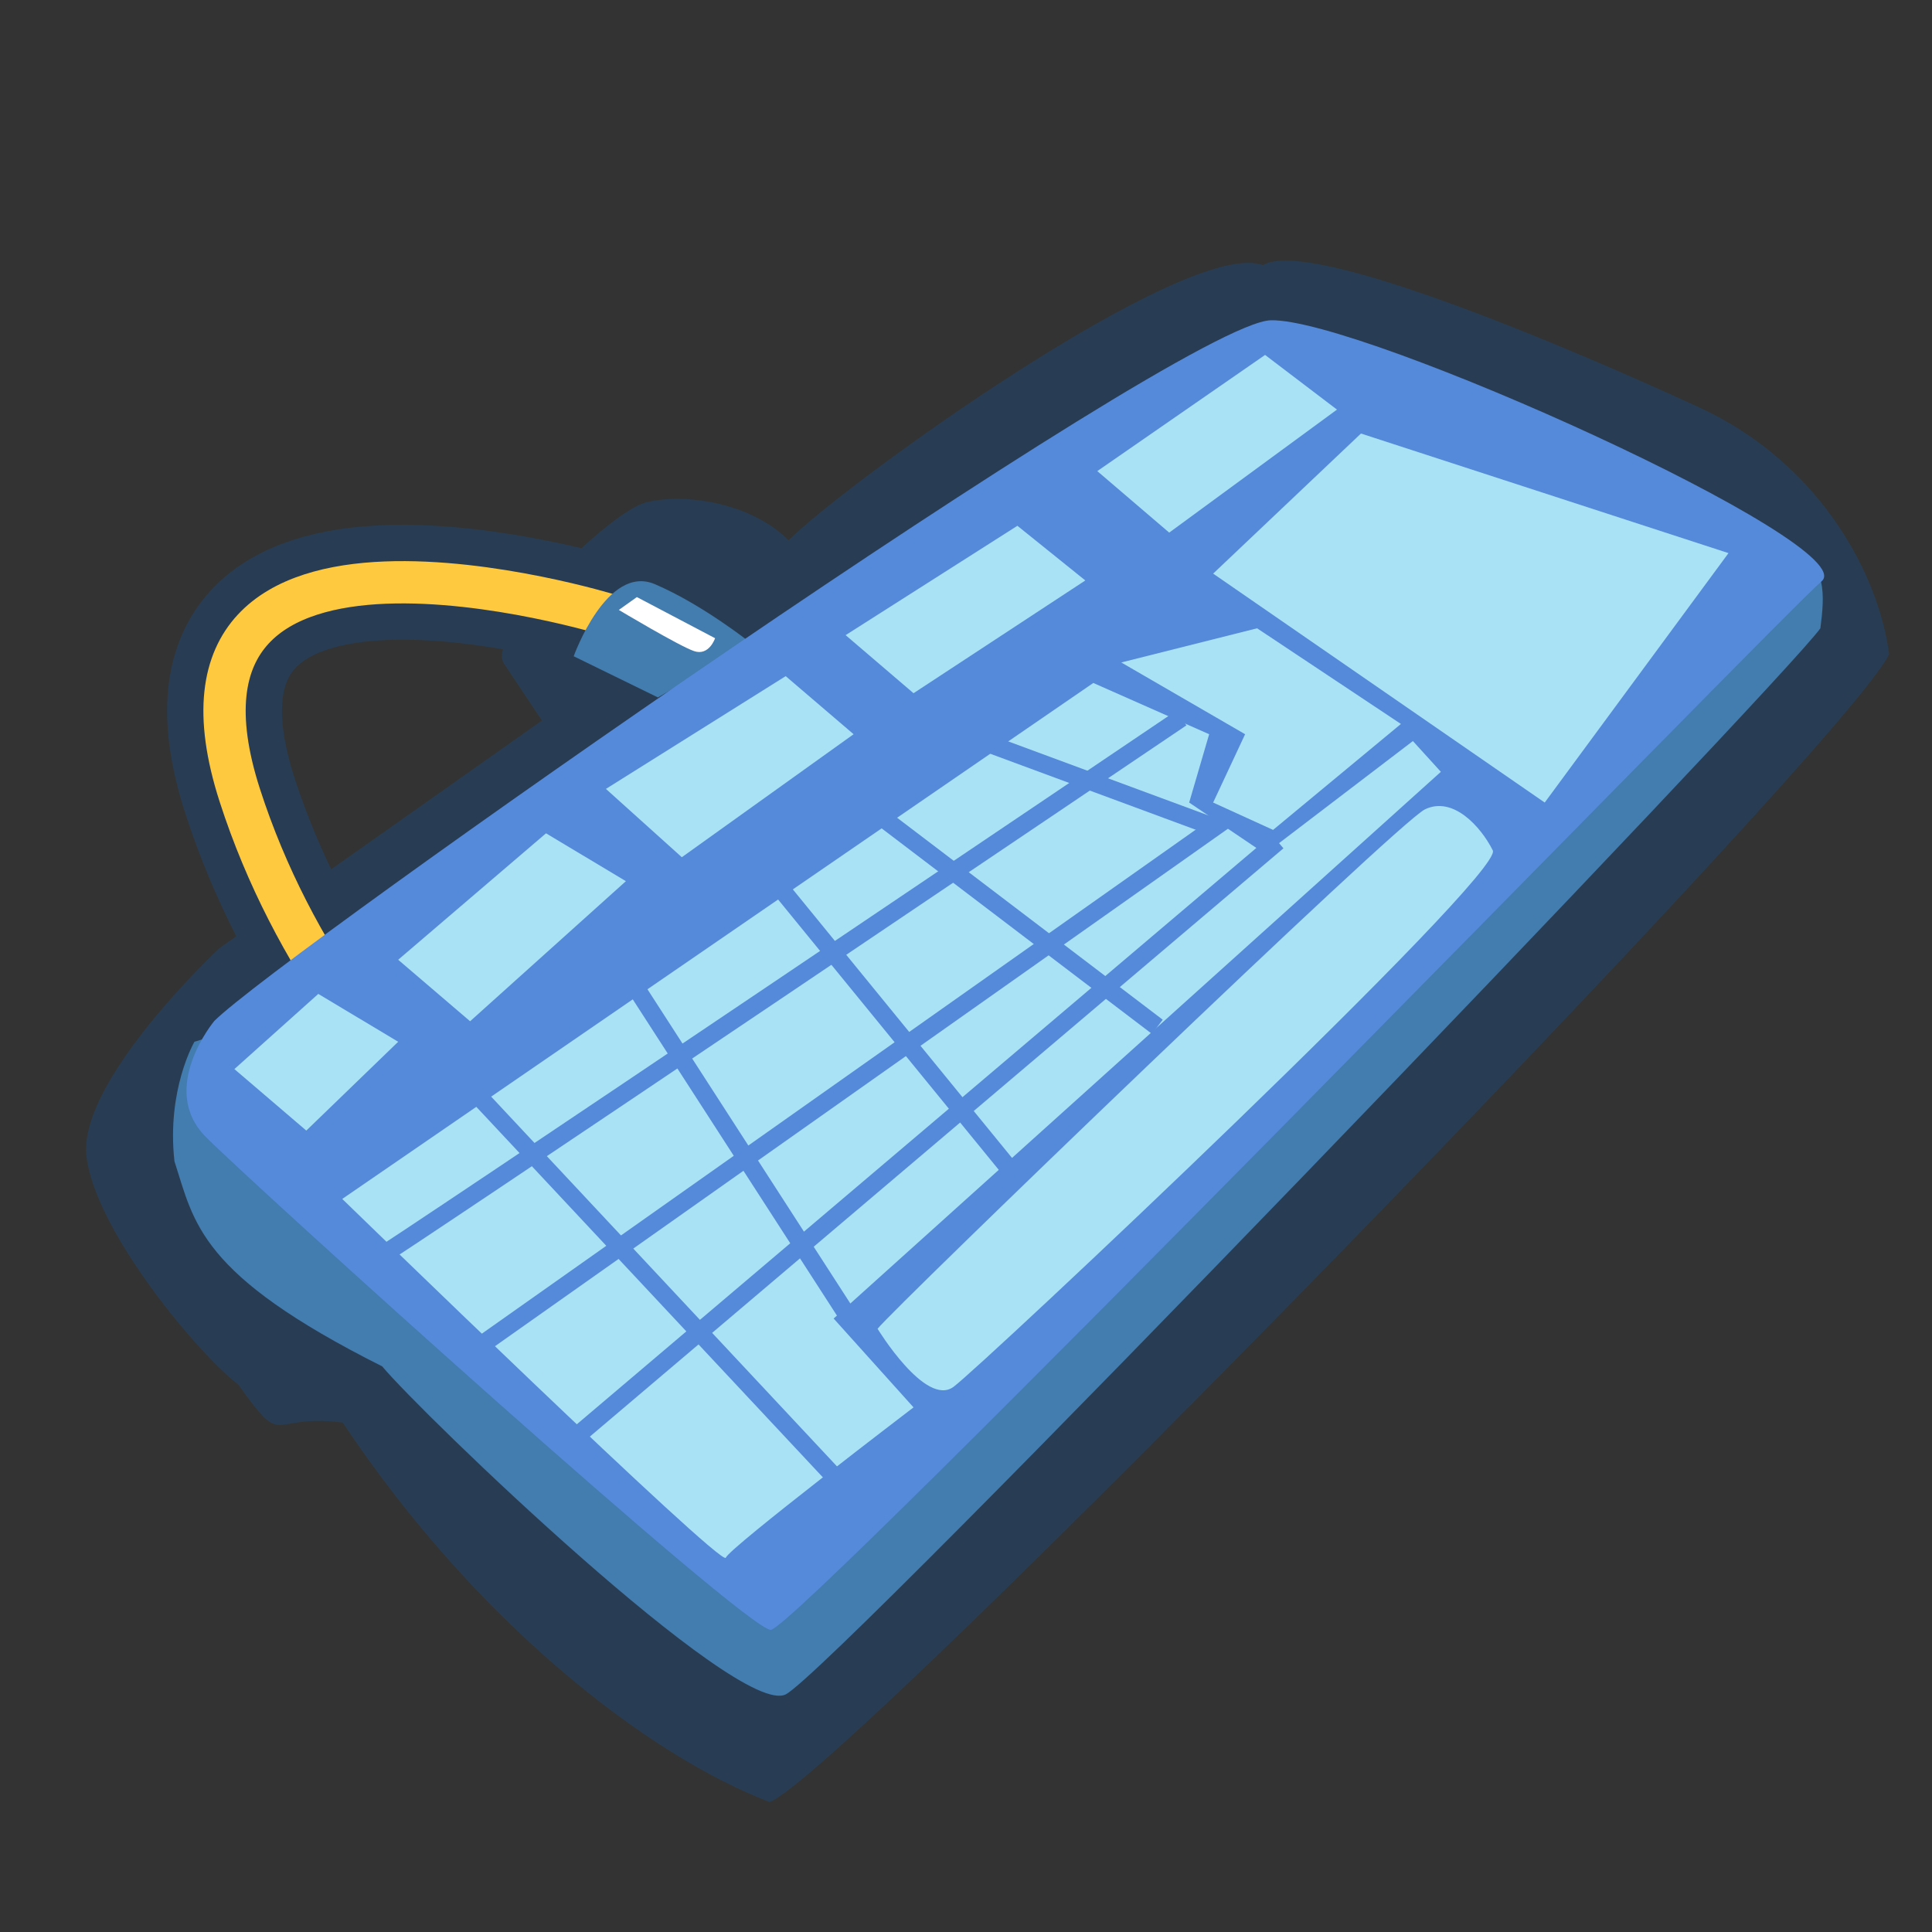 <?xml version="1.0" encoding="UTF-8" standalone="no"?>
<!-- Created with Sodipodi ("http://www.sodipodi.com/") -->
<svg
   xmlns:dc="http://purl.org/dc/elements/1.1/"
   xmlns:cc="http://web.resource.org/cc/"
   xmlns:rdf="http://www.w3.org/1999/02/22-rdf-syntax-ns#"
   xmlns:svg="http://www.w3.org/2000/svg"
   xmlns="http://www.w3.org/2000/svg"
   xmlns:sodipodi="http://sodipodi.sourceforge.net/DTD/sodipodi-0.dtd"
   xmlns:inkscape="http://www.inkscape.org/namespaces/inkscape"
   version="1.0"
   x="0"
   y="0"
   width="90"
   height="90"
   id="svg602"
   xml:space="preserve"
   sodipodi:version="0.32"
   inkscape:version="0.45.1"
   sodipodi:docname="keyboard.svg"
   sodipodi:docbase="/home/tweenk/GNUtoon/devices"
   inkscape:output_extension="org.inkscape.output.svg.inkscape"><rect width="100%" height="100%" fill="#333333" stroke="none"/><sodipodi:namedview
     inkscape:window-height="619"
     inkscape:window-width="795"
     inkscape:pageshadow="2"
     inkscape:pageopacity="0.0"
     guidetolerance="10.0"
     gridtolerance="10.0"
     objecttolerance="10.0"
     borderopacity="1.0"
     bordercolor="#666666"
     pagecolor="#ffffff"
     id="base"
     inkscape:zoom="1.1305556"
     inkscape:cx="131.31286"
     inkscape:cy="68.995049"
     inkscape:window-x="114"
     inkscape:window-y="74"
     inkscape:current-layer="svg602" /><defs
     id="defs604" /><path
     d="M 28.407 28.653 C 28.407 28.653 6.264 21.82 11.169 37.044 C 16.074 52.267 30.229 60.299 30.229 60.299 "
     style="font-size:12;fill:none;fill-rule:evenodd;stroke:#283d53;stroke-width:5.35;stroke-linecap:round"
     id="path684" /><path
     d="M 10.218 44.172 C 10.218 44.172 3.589 50.359 4.031 53.894 C 4.473 57.43 9.334 63.175 11.102 64.501 C 13.312 67.595 12.428 65.827 15.963 66.269 C 22.151 75.55 30.106 81.737 35.851 83.947 C 39.386 82.621 86.232 34.449 88 30.472 C 87.558 26.936 84.906 21.633 79.161 18.981 C 73.416 16.329 61.041 11.026 58.832 12.352 C 55.296 11.026 39.386 22.517 36.735 25.168 C 34.967 23.4 31.873 22.959 30.106 23.4 C 28.338 23.842 22.593 29.588 23.476 30.913 C 24.36 32.239 25.244 33.565 25.244 33.565 L 10.218 44.172 z "
     style="font-size:12;fill-rule:evenodd;stroke-width:1;fill:#283d53"
     id="path683" /><path
     d="M 28.407 28.653 C 28.407 28.653 6.264 21.82 11.169 37.044 C 16.074 52.267 30.229 60.299 30.229 60.299 "
     style="font-size:12;fill:none;fill-rule:evenodd;stroke:#ffc93f;stroke-width:1.97;stroke-linecap:round"
     id="path682" /><path
     d="M 30.649 32.489 L 26.725 30.571 C 26.725 30.571 28.267 26.255 30.509 27.214 C 32.751 28.173 34.994 29.971 34.994 29.971 L 30.649 32.489 z "
     style="font-size:12;fill:#437caf;fill-rule:evenodd;stroke-width:1;"
     id="path676" /><path
     d="M 9.058 48.529 C 9.058 48.529 7.755 50.757 8.127 54.1 C 9.058 56.965 9.244 59.353 17.804 63.651 C 19.665 65.879 34.367 80.046 36.6 78.932 C 38.834 77.818 83.125 31.656 84.8 29.268 C 84.986 27.836 85.172 25.926 83.311 26.085 C 81.45 26.244 9.058 48.529 9.058 48.529 z "
     style="font-size:12;fill:#437caf;fill-rule:evenodd;stroke-width:1;"
     id="path652" /><path
     d="M 9.983 47.561 C 9.983 47.561 7.351 50.712 9.588 52.963 C 11.825 55.215 34.722 75.925 35.906 75.925 C 37.091 75.925 82.885 28.764 84.859 27.076 C 86.833 25.387 63.409 14.807 59.198 14.92 C 54.987 15.032 13.009 44.522 9.983 47.561 z "
     style="font-size:12;fill:#558ada;fill-rule:evenodd;stroke-width:1"
     id="path616" /><g
     id="g4142"
     style="fill:#a9e2f5"><path
       id="path653"
       style="font-size:12;fill:#a9e2f5;fill-rule:evenodd;stroke-width:1"
       d="M 40.881 61.9 C 40.881 61.9 43.114 65.561 44.417 64.606 C 45.719 63.651 70.098 40.729 69.54 39.615 C 68.982 38.501 67.679 37.068 66.376 37.705 C 65.074 38.341 41.625 60.945 40.881 61.9 z " /><path
       id="path660"
       style="font-size:12;fill:#a9e2f5;fill-rule:evenodd;stroke-width:1"
       d="M 10.919 49.802 L 14.269 52.667 L 18.549 48.529 L 14.827 46.3 L 10.919 49.802 z " /><path
       id="path661"
       style="font-size:12;fill:#a9e2f5;fill-rule:evenodd;stroke-width:1"
       d="M 18.549 44.709 L 21.899 47.574 L 29.157 41.048 L 25.435 38.819 L 18.549 44.709 z " /><path
       id="path662"
       style="font-size:12;fill:#a9e2f5;fill-rule:evenodd;stroke-width:1"
       d="M 28.226 36.75 L 31.762 39.933 L 39.764 34.203 L 36.6 31.497 L 28.226 36.75 z " /><path
       id="path663"
       style="font-size:12;fill:#a9e2f5;fill-rule:evenodd;stroke-width:1"
       d="M 39.392 29.587 L 42.556 32.293 L 50.558 27.04 L 47.394 24.493 L 39.392 29.587 z " /><path
       id="path664"
       style="font-size:12;fill:#a9e2f5;fill-rule:evenodd;stroke-width:1"
       d="M 51.116 21.946 L 54.466 24.811 L 62.282 19.081 L 58.932 16.534 L 51.116 21.946 z " /><path
       id="path665"
       style="font-size:12;fill:#a9e2f5;fill-rule:evenodd;stroke-width:1"
       d="M 58.56 29.268 L 65.26 33.725 L 59.305 38.66 L 56.513 37.386 L 58.002 34.203 L 52.233 30.86 L 58.56 29.268 z " /><path
       id="path666"
       style="font-size:12;fill:#a9e2f5;fill-rule:evenodd;stroke-width:1"
       d="M 50.93 31.815 L 15.943 55.851 C 15.943 55.851 33.623 73.042 33.809 72.565 C 33.995 72.087 42.556 65.561 42.556 65.561 L 38.834 61.422 L 67.121 35.954 L 65.818 34.521 L 58.932 39.774 L 55.396 37.386 L 56.327 34.203 L 50.93 31.815 z " /><path
       id="path667"
       style="font-size:12;fill:#a9e2f5;fill-rule:evenodd;stroke-width:1"
       d="M 63.399 20.195 L 80.52 25.766 L 71.959 37.386 L 56.513 26.721 L 63.399 20.195 z " /></g><g
     id="g4132"
     style="fill:#558ada;stroke:#558ada"><path
       id="path668"
       style="font-size:12;fill:#558ada;fill-rule:evenodd;stroke:#558ada;stroke-width:0.83"
       d="M 17.195 58.86 C 17.756 58.621 55.035 33.447 55.035 33.447 " /><path
       id="path669"
       style="font-size:12;fill:#558ada;fill-rule:evenodd;stroke:#558ada;stroke-width:0.83"
       d="M 21.68 63.176 L 56.997 38.242 " /><path
       id="path670"
       style="font-size:12;fill:#558ada;fill-rule:evenodd;stroke:#558ada;stroke-width:0.83"
       d="M 26.165 67.491 L 59.519 39.201 " /><path
       id="path671"
       style="font-size:12;fill:#558ada;fill-rule:evenodd;stroke:#558ada;stroke-width:0.83"
       d="M 21.96 50.709 L 38.778 68.69 " /><path
       id="path672"
       style="font-size:12;fill:#558ada;fill-rule:evenodd;stroke:#558ada;stroke-width:0.83"
       d="M 29.248 45.435 L 39.619 61.497 " /><path
       id="path673"
       style="font-size:12;fill:#558ada;fill-rule:evenodd;stroke:#558ada;stroke-width:0.83"
       d="M 36.535 41.599 L 46.906 54.305 " /><path
       id="path674"
       style="font-size:12;fill:#558ada;fill-rule:evenodd;stroke:#558ada;stroke-width:0.83"
       d="M 41.3 38.242 L 53.913 47.832 " /><path
       id="path675"
       style="font-size:12;fill:#558ada;fill-rule:evenodd;stroke:#558ada;stroke-width:0.83"
       d="M 46.065 34.646 L 56.436 38.482 " /></g><path
     d="M 29.668 27.814 L 33.312 29.731 C 33.312 29.731 33.032 30.571 32.331 30.331 C 31.63 30.091 28.827 28.413 28.827 28.413 L 29.668 27.814 z "
     style="font-size:12;fill:#ffffff;fill-rule:evenodd;stroke-width:1;"
     id="path681" /></svg>